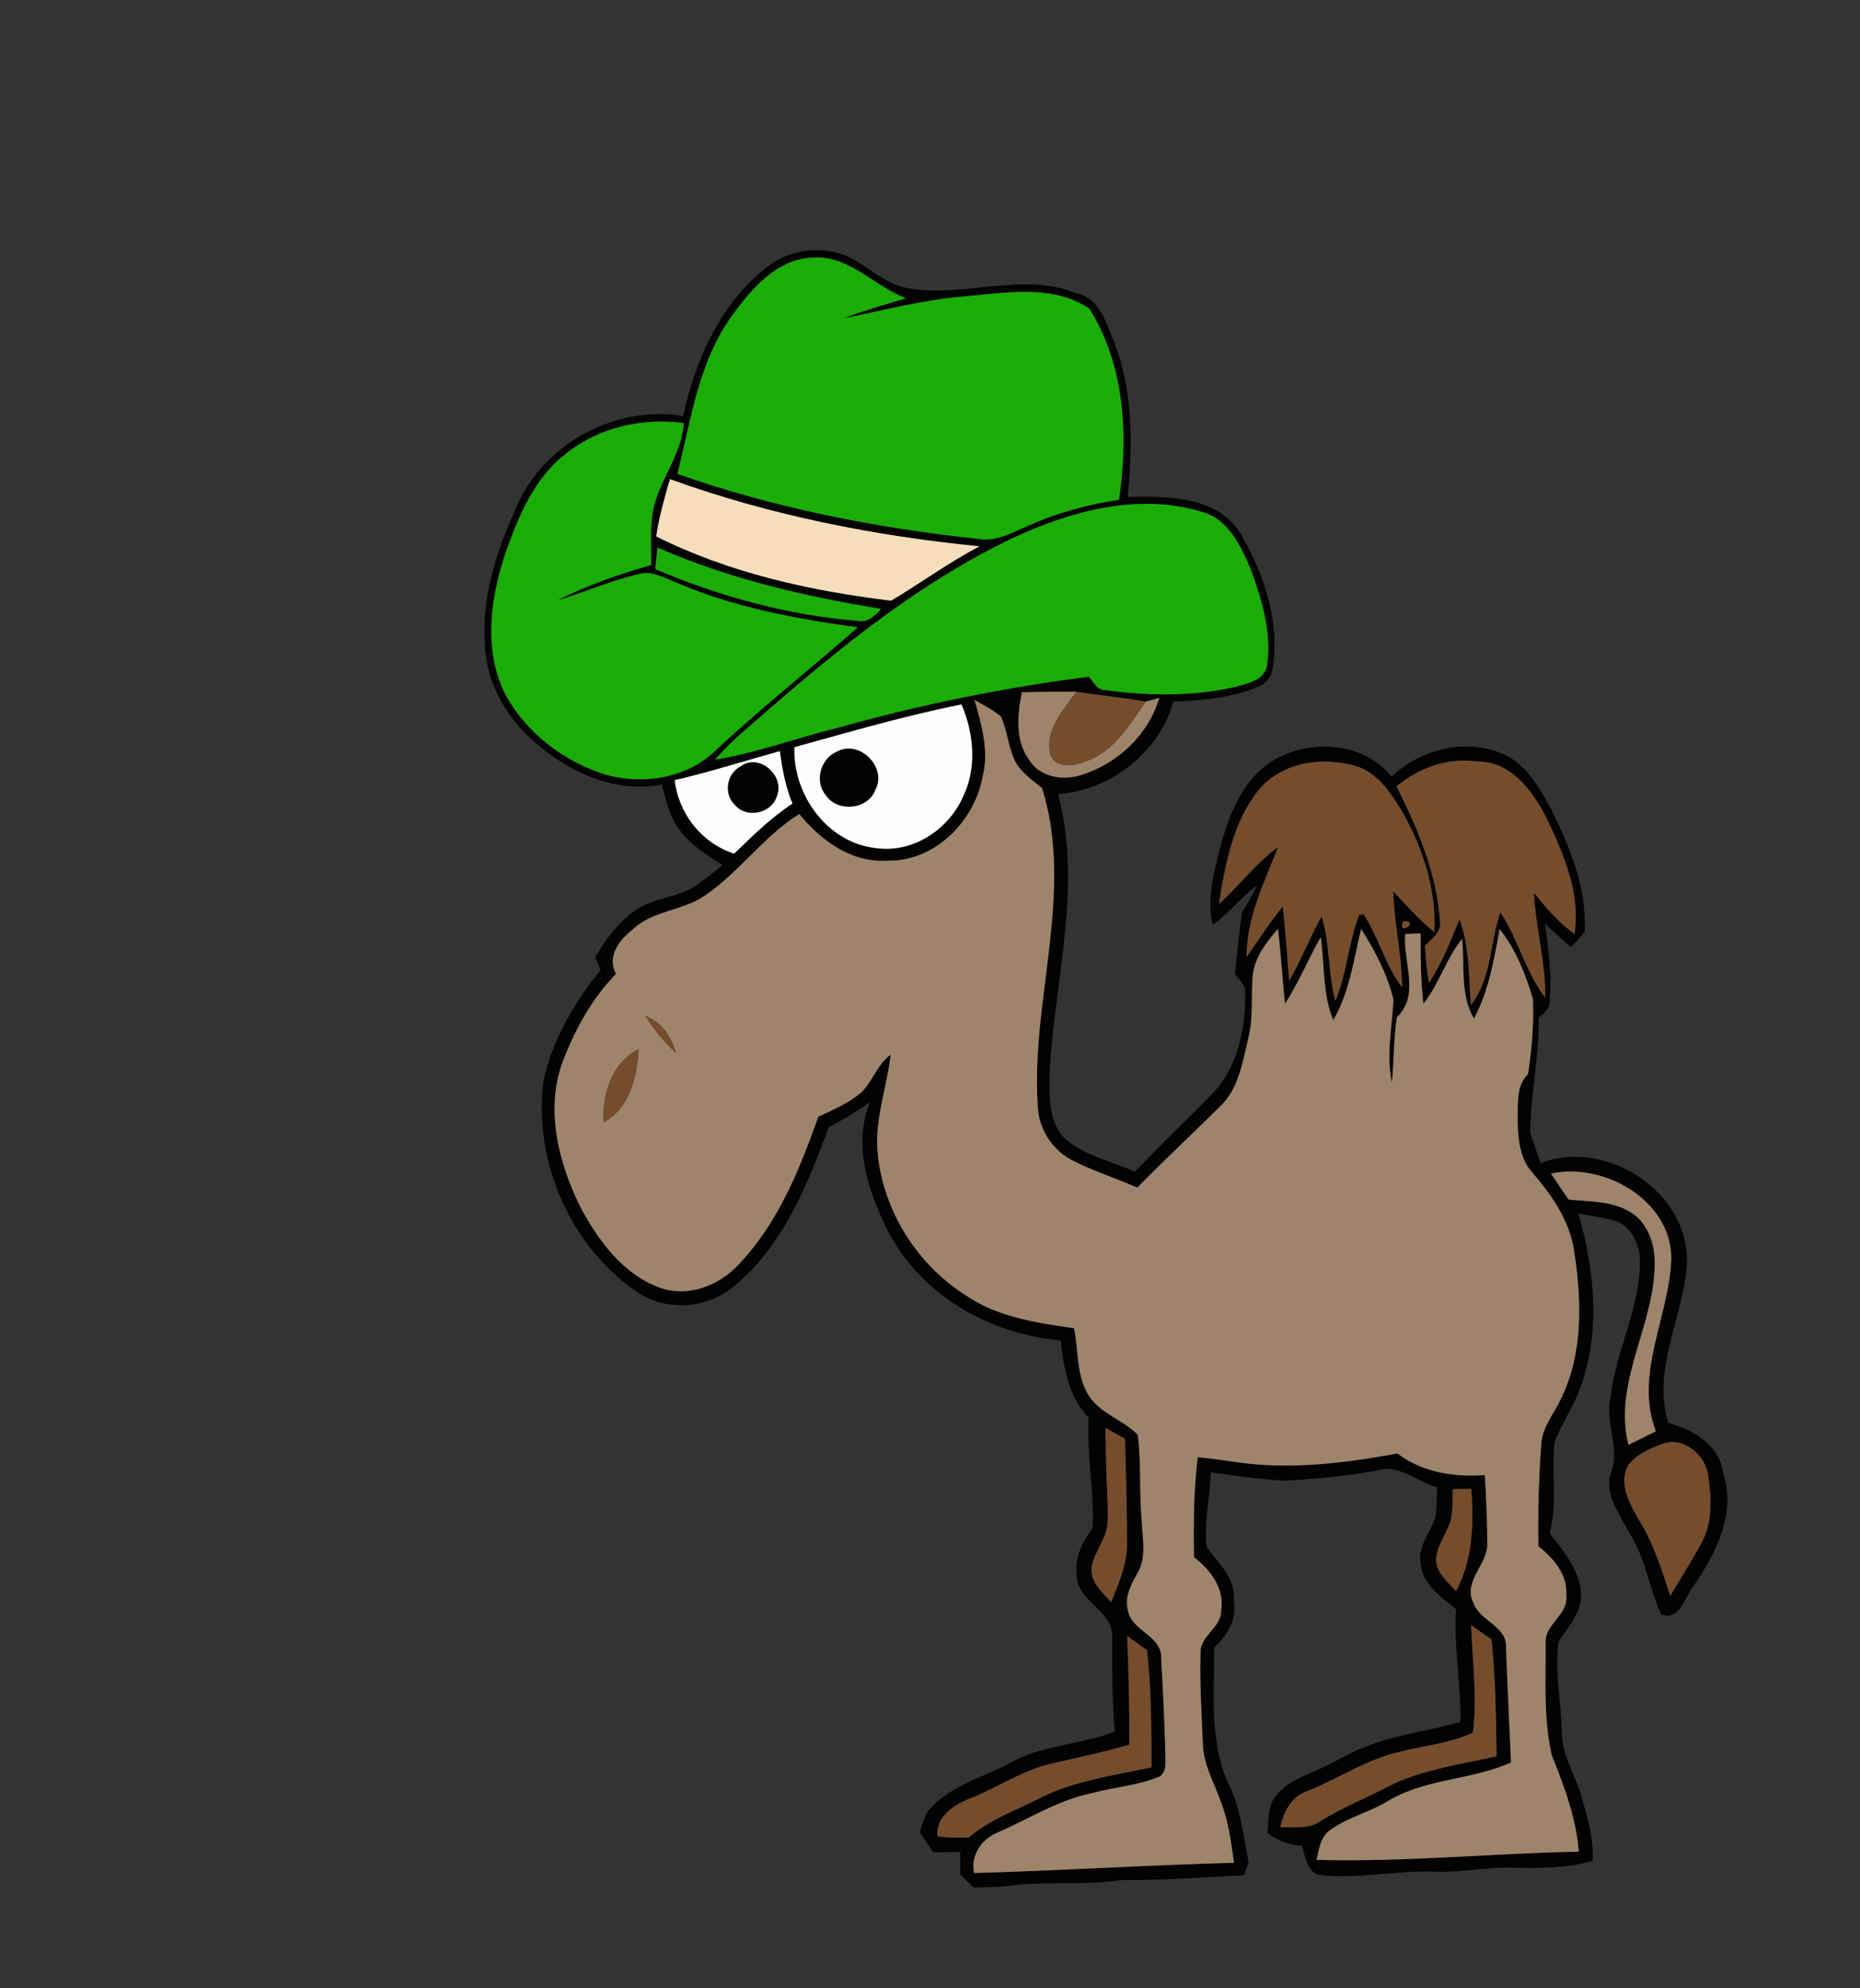 <?xml version="1.0" encoding="UTF-8" ?>
<!DOCTYPE svg PUBLIC "-//W3C//DTD SVG 1.1//EN" "http://www.w3.org/Graphics/SVG/1.1/DTD/svg11.dtd">
<svg width="350pt" height="374pt" viewBox="0 0 350 374" version="1.1" xmlns="http://www.w3.org/2000/svg">
<rect x="0" y="0" width="350" height="374" fill="#333333" stroke="none"/>
<g id="#020201fe">
<path fill="#020201" opacity="1.00" d=" M 144.33 50.25 C 148.19 47.15 153.57 46.28 158.27 47.75 C 162.81 49.31 166.06 53.50 170.95 54.22 C 181.46 56.07 192.39 51.02 202.65 55.19 C 206.93 56.10 208.12 60.73 209.60 64.23 C 213.29 73.50 213.11 83.67 212.22 93.44 C 219.60 93.37 229.25 93.24 233.52 100.52 C 237.91 108.06 240.91 117.06 239.45 125.85 C 239.25 127.50 237.99 128.77 236.46 129.28 C 231.49 131.32 226.09 131.74 220.79 131.97 C 218.15 141.53 208.92 148.70 199.09 149.38 C 203.68 166.42 198.56 183.84 197.54 201.00 C 197.54 205.35 197.01 210.43 200.13 213.94 C 203.87 217.35 209.03 218.37 213.54 220.40 C 218.21 215.54 223.06 210.86 227.81 206.07 C 232.79 201.13 234.39 193.74 234.31 186.96 C 234.54 185.37 233.20 184.34 232.36 183.22 C 232.85 179.33 233.11 175.41 233.76 171.54 C 234.79 169.93 235.75 168.27 236.53 166.51 C 233.54 168.76 231.28 171.81 228.20 173.94 C 227.03 169.02 228.45 164.08 229.62 159.33 C 231.24 153.39 233.61 147.10 238.90 143.48 C 245.88 138.88 256.35 139.28 261.83 146.09 C 267.17 141.03 275.34 138.90 282.30 141.61 C 287.03 143.36 289.58 148.06 291.89 152.23 C 295.42 159.36 298.63 167.10 298.19 175.21 C 297.41 176.27 296.55 177.24 295.60 178.15 C 293.93 176.70 292.31 175.23 290.70 173.72 C 291.38 178.43 291.99 183.19 291.63 187.96 C 291.76 189.45 290.68 190.60 289.53 191.38 C 289.62 198.65 288.06 205.80 287.92 213.05 C 288.59 214.96 289.23 216.89 289.90 218.80 C 302.18 213.91 318.27 224.44 317.39 238.00 C 316.73 247.94 310.81 257.55 313.90 267.63 C 318.60 268.96 323.50 271.66 324.22 277.00 C 326.78 284.69 322.86 292.16 318.65 298.38 C 316.94 300.48 316.14 304.95 312.60 303.69 C 310.28 298.70 309.66 293.02 306.59 288.35 C 304.80 284.77 301.68 280.96 303.21 276.75 C 304.90 272.21 301.95 267.62 303.04 263.02 C 304.00 253.78 309.15 245.25 308.53 235.82 C 308.05 233.28 306.60 230.38 303.91 229.65 C 301.66 228.99 299.31 228.68 297.01 228.29 C 300.05 238.80 301.22 250.50 297.39 260.97 C 296.16 264.54 293.92 267.64 292.55 271.15 C 291.88 276.87 293.12 282.74 291.61 288.37 C 294.23 291.84 297.36 295.41 297.53 300.00 C 297.48 303.49 295.07 306.07 293.27 308.81 C 292.50 314.48 293.78 320.13 293.88 325.81 C 293.88 330.27 296.60 334.06 297.70 338.27 C 298.71 342.09 300.00 346.00 299.66 350.01 C 294.93 351.43 289.95 351.41 285.06 351.31 C 280.07 351.10 275.14 352.24 270.14 352.08 C 262.73 351.72 255.36 353.61 247.95 352.62 C 245.80 351.74 245.65 349.07 244.96 347.17 C 242.56 347.09 240.38 346.22 238.50 344.74 C 238.78 342.28 238.47 339.42 240.35 337.50 C 242.33 335.10 245.37 334.08 248.11 332.83 C 251.00 331.59 253.64 329.84 256.57 328.70 C 262.42 326.29 268.78 325.64 274.82 323.88 C 274.95 316.80 273.52 309.79 273.98 302.70 C 271.23 300.36 267.65 298.09 267.34 294.11 C 266.63 290.72 269.39 288.16 270.18 285.09 C 270.37 283.33 270.36 281.55 270.42 279.78 C 266.66 278.75 263.31 275.35 259.18 276.57 C 253.53 277.70 247.77 278.14 242.03 278.51 C 237.27 278.30 232.54 277.61 227.83 276.95 C 227.76 281.64 226.47 286.29 227.07 290.99 C 229.21 294.05 232.59 296.83 232.17 300.98 C 232.83 304.52 231.01 307.60 228.47 309.89 C 228.53 318.63 227.44 327.93 231.43 336.05 C 233.49 340.53 233.97 345.47 234.96 350.25 C 234.75 350.87 234.33 352.11 234.12 352.74 C 226.40 353.08 218.72 353.73 210.99 353.63 C 203.98 354.76 196.85 353.75 189.83 354.74 C 187.62 354.97 185.39 354.98 183.17 355.02 C 182.55 354.41 181.30 353.18 180.68 352.57 C 180.67 351.16 180.67 349.76 180.67 348.37 C 178.98 348.38 177.28 348.39 175.59 348.41 C 174.73 347.14 173.89 345.87 173.07 344.58 C 173.36 343.73 173.94 342.03 174.23 341.17 C 178.40 335.68 185.43 334.36 191.12 331.04 C 196.99 328.18 203.73 328.07 209.77 325.72 C 209.29 319.81 209.25 313.88 209.29 307.96 C 209.51 302.76 202.27 301.17 202.63 295.92 C 202.17 292.72 203.85 289.88 205.62 287.39 C 205.89 280.46 204.50 273.61 204.85 266.68 C 201.10 262.73 200.13 257.34 199.61 252.13 C 186.27 250.99 173.31 243.62 167.06 231.52 C 163.41 224.20 160.40 215.32 163.71 207.32 C 161.24 209.08 158.63 210.62 155.95 212.03 C 151.89 222.98 147.27 234.54 137.94 242.10 C 132.70 246.33 124.78 246.76 119.36 242.63 C 107.16 234.07 100.45 218.34 102.22 203.60 C 103.82 195.76 108.05 188.63 113.02 182.45 C 112.76 181.86 112.24 180.69 111.99 180.10 C 113.89 176.81 116.20 173.68 119.30 171.42 C 122.68 168.90 127.20 168.96 130.73 166.73 C 132.58 165.54 134.26 164.10 135.96 162.71 C 133.02 160.80 129.88 158.97 127.83 156.03 C 125.92 153.59 125.35 150.48 124.54 147.57 C 115.24 149.36 106.13 144.83 99.52 138.58 C 94.68 134.04 91.38 127.69 91.24 120.97 C 90.70 112.50 93.21 104.19 96.68 96.55 C 101.38 83.99 115.37 76.04 128.55 78.28 C 130.86 67.68 135.56 57.05 144.33 50.25 M 137.97 59.08 C 131.49 67.81 130.05 78.86 127.48 89.13 C 145.71 95.57 164.82 99.28 184.01 101.35 C 187.48 101.98 190.59 100.09 193.67 98.81 C 199.04 96.41 204.76 94.87 210.56 94.01 C 212.35 81.90 211.66 68.63 204.96 58.04 C 198.26 53.53 189.54 54.99 181.93 55.72 C 174.06 56.29 166.43 58.37 158.71 59.87 C 162.57 58.42 166.54 57.27 170.50 56.10 C 164.49 53.89 159.82 47.96 152.97 48.45 C 146.35 48.65 141.59 54.11 137.97 59.08 M 106.40 85.42 C 100.45 90.03 97.50 97.26 95.08 104.16 C 92.33 112.41 91.00 121.91 94.81 130.04 C 98.60 137.49 105.71 143.03 113.60 145.59 C 120.80 147.79 129.42 146.42 134.85 140.97 C 143.41 132.98 152.63 125.76 161.38 118.00 C 149.76 116.39 138.07 114.28 127.25 109.57 C 124.98 108.73 122.62 107.25 120.12 108.01 C 114.90 109.22 109.99 111.41 104.87 112.94 C 110.49 110.07 116.48 108.02 122.54 106.27 C 122.58 103.33 122.34 100.38 122.68 97.45 C 123.29 91.03 128.27 86.08 128.66 79.58 C 120.84 78.55 112.58 80.39 106.40 85.42 M 126.06 90.13 C 125.03 93.67 124.02 97.24 123.48 100.90 C 137.23 107.79 152.51 111.15 167.68 112.99 C 173.27 109.66 178.54 105.79 184.33 102.76 C 164.53 100.82 144.80 96.90 126.06 90.13 M 191.12 100.96 C 171.49 110.19 154.87 124.44 138.70 138.65 C 137.23 139.98 135.88 141.43 134.53 142.89 C 142.43 141.62 149.95 138.77 157.71 136.87 C 173.19 132.54 188.94 129.31 204.89 127.29 C 205.79 128.25 206.43 129.83 208.00 129.80 C 216.21 130.92 224.70 131.03 232.81 129.11 C 235.06 128.46 238.13 127.80 238.44 124.99 C 239.27 118.82 237.42 112.65 235.28 106.93 C 233.45 102.64 231.13 97.66 226.23 96.30 C 214.51 92.69 201.93 95.99 191.12 100.96 M 123.70 102.99 C 123.60 104.01 123.40 106.04 123.30 107.05 C 135.38 112.18 148.22 115.70 161.32 116.77 C 163.26 117.20 164.61 115.86 165.78 114.53 C 151.39 112.19 137.10 108.87 123.70 102.99 M 192.30 130.21 C 191.40 134.50 190.99 139.39 193.77 143.11 C 195.91 146.36 200.33 146.88 203.77 145.68 C 210.46 143.49 216.15 138.11 218.14 131.27 C 217.51 131.45 216.25 131.80 215.62 131.97 C 211.27 131.22 206.88 130.80 202.52 130.11 C 199.11 130.11 195.71 130.11 192.30 130.21 M 183.38 131.67 C 184.68 136.28 186.12 141.11 184.94 145.91 C 183.46 154.45 175.92 162.09 166.94 161.90 C 160.23 162.32 154.44 158.08 150.40 153.11 C 143.66 157.31 139.12 164.10 132.55 168.51 C 128.38 171.40 122.71 171.23 118.99 174.90 C 116.45 176.89 114.19 179.91 115.91 183.21 C 111.32 187.89 108.15 193.75 105.84 199.83 C 102.59 208.76 105.10 218.64 109.13 226.89 C 112.58 233.37 117.38 239.97 124.64 242.38 C 129.85 243.95 135.37 241.74 138.96 237.88 C 146.38 230.16 150.45 219.98 153.99 210.06 C 156.87 208.68 159.92 207.45 162.30 205.25 C 164.31 203.14 165.16 200.12 167.61 198.39 C 166.88 204.61 164.52 210.66 165.16 217.00 C 166.21 227.72 172.51 237.75 181.57 243.54 C 187.61 247.76 195.01 248.81 202.11 249.84 C 202.94 253.95 202.53 258.44 204.68 262.20 C 206.80 265.85 211.24 266.97 214.09 269.87 C 214.78 275.21 214.34 280.64 214.84 286.00 C 214.92 289.30 215.86 292.95 214.00 295.96 C 212.86 298.06 211.57 300.35 212.23 302.85 C 212.87 306.86 218.76 307.64 218.50 311.98 C 218.86 317.96 219.12 323.96 219.30 329.96 C 219.20 331.39 219.64 333.20 218.22 334.15 C 214.10 335.90 209.54 336.16 205.26 337.34 C 198.97 338.66 193.53 342.19 187.70 344.70 C 184.63 345.98 182.68 348.96 183.27 352.31 C 199.59 351.87 215.88 350.80 232.20 350.39 C 231.66 346.39 231.11 342.34 229.61 338.57 C 228.35 335.11 226.43 331.77 226.34 328.00 C 226.13 322.32 225.73 316.63 225.91 310.95 C 225.72 307.69 229.77 306.26 229.78 303.02 C 230.47 298.83 227.79 295.31 224.68 292.90 C 224.57 286.63 224.61 280.33 225.38 274.10 C 228.20 274.34 230.99 274.80 233.80 275.18 C 243.54 276.41 253.36 275.15 262.95 273.39 C 267.70 276.98 273.60 277.87 279.40 277.46 C 279.66 281.64 279.86 285.83 279.86 290.02 C 280.21 294.14 275.15 297.37 277.28 301.54 C 278.49 304.98 283.66 305.87 283.39 309.94 C 283.66 317.14 284.01 324.33 284.33 331.53 C 277.04 334.80 268.59 334.51 261.57 338.54 C 257.98 340.83 253.67 341.74 250.25 344.28 C 248.43 345.55 248.24 347.87 247.74 349.84 C 264.21 350.28 280.63 348.61 297.09 348.29 C 296.57 341.98 294.38 336.04 292.02 330.23 C 290.40 323.29 290.90 316.05 290.84 308.97 C 290.67 305.42 295.24 303.71 294.72 300.01 C 295.01 296.13 292.29 293.08 289.47 290.82 C 289.39 284.54 289.52 278.25 290.01 271.99 C 290.04 268.49 292.55 265.83 293.89 262.78 C 298.05 254.02 297.59 243.97 296.10 234.64 C 295.10 229.26 291.90 224.70 288.41 220.64 C 285.78 217.80 285.62 213.71 285.58 210.05 C 285.69 207.32 285.32 204.16 287.51 202.08 C 288.27 197.41 288.63 192.65 288.45 187.92 C 287.09 183.27 285.24 178.60 282.19 174.77 C 281.13 180.52 280.14 186.39 277.36 191.61 C 274.69 187.04 275.65 181.62 275.13 176.60 C 272.12 180.32 270.81 185.07 267.84 188.82 C 267.36 184.42 267.28 179.98 267.32 175.56 C 266.59 175.59 265.14 175.65 264.42 175.69 C 263.96 180.89 267.30 187.16 262.86 191.33 C 262.20 195.39 262.34 199.53 261.91 203.62 C 260.81 198.44 261.96 193.22 262.21 188.04 C 261.08 183.27 258.73 178.85 256.13 174.73 C 254.71 180.54 253.96 186.64 250.88 191.89 C 248.84 186.93 249.27 181.49 248.52 176.28 C 246.19 180.40 244.38 184.81 241.80 188.81 C 241.31 184.11 241.02 179.39 240.49 174.70 C 238.23 177.31 235.94 180.24 235.70 183.83 C 235.42 187.64 235.84 191.51 234.91 195.26 C 233.78 199.86 233.09 205.01 229.35 208.34 C 224.28 213.40 219.01 218.27 214.00 223.40 C 209.94 221.58 205.64 220.27 201.69 218.21 C 197.92 216.25 195.41 212.23 195.27 207.99 C 193.96 188.06 202.17 167.94 196.11 148.27 C 194.25 146.74 192.12 145.33 190.99 143.13 C 189.71 140.49 189.56 137.46 188.36 134.80 C 186.85 133.52 185.09 132.62 183.38 131.67 M 149.49 140.55 C 149.16 149.49 155.70 158.56 164.86 159.53 C 171.65 160.50 178.30 156.18 181.10 150.11 C 183.87 144.61 183.29 138.04 180.93 132.51 C 170.31 134.62 159.91 137.67 149.49 140.55 M 126.96 146.75 C 127.70 153.09 132.05 158.59 138.14 160.57 C 141.62 157.23 145.06 153.81 149.12 151.16 C 147.80 148.01 147.21 144.65 146.74 141.29 C 140.15 143.11 133.63 145.20 126.96 146.75 M 236.73 148.75 C 231.98 154.79 230.53 162.64 229.38 170.04 C 233.22 166.59 236.30 162.35 240.51 159.31 C 237.87 166.02 234.58 172.64 234.56 180.04 C 236.80 176.83 238.91 173.53 241.39 170.50 C 241.91 175.14 242.20 179.80 242.59 184.46 C 244.88 180.55 246.48 176.29 248.71 172.35 C 250.28 177.54 249.87 183.06 251.28 188.29 C 253.45 183.09 253.72 177.36 255.74 172.14 C 255.95 172.08 256.35 171.97 256.56 171.92 C 259.44 176.27 260.63 181.53 263.83 185.72 C 263.79 179.64 262.35 173.69 262.15 167.63 C 264.64 170.28 267.03 173.04 269.90 175.31 C 270.29 167.48 267.86 159.82 264.07 153.06 C 262.00 149.57 259.61 145.76 255.64 144.25 C 249.21 142.17 241.15 143.22 236.73 148.75 M 262.78 147.91 C 266.91 156.07 270.52 164.74 271.01 173.99 C 270.77 175.70 269.22 176.74 268.15 177.92 C 268.26 180.25 268.50 182.57 268.88 184.88 C 271.34 181.16 272.96 177.00 274.65 172.90 C 276.54 178.08 276.35 183.63 276.79 189.04 C 280.69 184.04 280.35 177.37 282.31 171.59 C 285.69 176.66 287.06 182.79 290.76 187.67 C 290.87 181.02 288.96 174.56 288.65 167.95 C 290.92 170.78 293.33 173.53 296.28 175.69 C 297.45 168.04 294.26 160.76 291.09 154.01 C 288.50 148.93 284.44 143.24 278.10 143.26 C 272.52 142.42 267.06 144.38 262.78 147.91 M 264.08 173.26 C 262.69 176.32 267.43 173.23 264.08 173.26 M 291.85 220.75 C 292.93 222.38 294.04 224.01 295.15 225.63 C 299.12 226.04 303.44 225.87 306.93 228.08 C 309.92 229.96 311.26 233.58 311.36 236.98 C 311.69 248.87 303.42 259.78 306.42 271.78 C 308.14 270.92 309.86 270.07 311.59 269.22 C 307.61 258.76 313.64 248.46 314.42 238.06 C 315.56 226.44 302.26 218.47 291.85 220.75 M 208.01 268.58 C 208.05 273.39 208.23 278.21 208.43 283.02 C 208.45 285.20 208.66 287.54 207.55 289.53 C 206.66 291.77 204.83 293.99 205.55 296.54 C 206.12 298.50 207.79 299.86 209.08 301.37 C 210.56 297.72 212.19 294.00 212.08 289.98 C 212.02 283.53 211.89 277.08 211.69 270.63 C 210.46 269.95 209.23 269.26 208.01 268.58 M 312.76 271.62 C 310.46 272.47 308.03 273.52 306.45 275.47 C 304.38 279.14 306.81 283.11 308.64 286.31 C 311.27 290.60 312.75 295.43 314.30 300.19 C 316.24 296.81 318.41 293.56 320.23 290.11 C 322.30 286.25 322.06 281.64 321.40 277.45 C 320.90 273.59 316.63 270.08 312.76 271.62 M 273.37 280.09 C 273.30 282.04 273.39 284.01 273.01 285.94 C 272.27 288.37 270.53 290.47 270.25 293.04 C 270.07 295.72 272.37 297.50 273.98 299.30 C 277.20 293.36 277.30 286.62 276.87 280.06 C 275.70 280.06 274.53 280.07 273.37 280.09 M 276.84 305.71 C 277.05 312.43 278.01 319.21 277.16 325.91 C 272.88 327.95 268.06 328.28 263.53 329.49 C 257.22 330.85 251.85 334.59 245.92 336.95 C 242.92 337.95 241.57 340.84 240.91 343.70 C 243.45 343.65 246.26 344.11 248.47 342.54 C 252.49 340.07 256.87 338.30 261.04 336.12 C 267.44 332.85 274.67 331.91 281.61 330.36 C 281.52 323.03 281.41 315.69 280.67 308.38 C 279.39 307.49 278.11 306.60 276.84 305.71 M 212.12 307.74 C 212.33 314.55 212.58 321.36 212.50 328.17 C 207.68 329.61 202.75 330.56 197.86 331.74 C 192.33 332.98 187.62 336.31 182.39 338.35 C 179.41 339.49 176.06 341.81 176.39 345.42 C 178.33 345.68 180.30 345.67 182.26 345.66 C 186.26 342.20 191.32 340.47 195.96 338.07 C 202.44 334.88 209.69 333.96 216.68 332.43 C 216.67 325.09 216.64 317.73 215.85 310.42 C 214.61 309.53 213.36 308.63 212.12 307.74 Z" />
<path fill="#020201" opacity="1.00" d=" M 157.41 141.41 C 161.69 138.96 167.06 144.36 164.70 148.63 C 163.30 152.33 157.56 152.86 155.40 149.59 C 153.20 147.05 154.37 142.71 157.41 141.41 Z" />
<path fill="#020201" opacity="1.00" d=" M 139.32 144.17 C 142.87 141.52 147.82 145.98 146.17 149.83 C 145.16 153.06 140.45 154.00 138.29 151.42 C 136.11 149.36 136.71 145.55 139.32 144.17 Z" />
</g>
<g id="#1aad06ff">
<path fill="#1aad06" opacity="1.00" d=" M 137.97 59.08 C 141.59 54.11 146.35 48.65 152.97 48.45 C 159.82 47.96 164.49 53.89 170.50 56.10 C 166.54 57.27 162.57 58.42 158.71 59.87 C 166.43 58.37 174.06 56.29 181.93 55.72 C 189.54 54.99 198.26 53.53 204.96 58.04 C 211.66 68.63 212.35 81.90 210.56 94.01 C 204.76 94.87 199.04 96.41 193.67 98.81 C 190.59 100.09 187.48 101.98 184.01 101.35 C 164.82 99.28 145.71 95.57 127.48 89.13 C 130.05 78.86 131.49 67.81 137.97 59.08 Z" />
<path fill="#1aad06" opacity="1.00" d=" M 106.40 85.42 C 112.58 80.39 120.84 78.55 128.66 79.58 C 128.27 86.08 123.29 91.03 122.68 97.45 C 122.34 100.38 122.58 103.33 122.54 106.27 C 116.48 108.02 110.49 110.07 104.87 112.94 C 109.99 111.41 114.90 109.22 120.12 108.01 C 122.62 107.25 124.98 108.73 127.25 109.57 C 138.07 114.28 149.76 116.39 161.38 118.00 C 152.63 125.76 143.41 132.98 134.85 140.97 C 129.42 146.42 120.80 147.79 113.60 145.59 C 105.71 143.03 98.60 137.49 94.81 130.04 C 91.00 121.91 92.33 112.41 95.08 104.16 C 97.50 97.26 100.45 90.03 106.40 85.42 Z" />
<path fill="#1aad06" opacity="1.00" d=" M 191.12 100.96 C 201.93 95.99 214.51 92.69 226.23 96.30 C 231.13 97.66 233.45 102.64 235.28 106.93 C 237.42 112.65 239.27 118.82 238.44 124.99 C 238.13 127.80 235.06 128.46 232.81 129.11 C 224.70 131.03 216.21 130.92 208.00 129.80 C 206.43 129.83 205.79 128.25 204.89 127.29 C 188.94 129.31 173.19 132.54 157.71 136.87 C 149.95 138.77 142.43 141.62 134.53 142.89 C 135.88 141.43 137.23 139.98 138.70 138.65 C 154.87 124.44 171.49 110.19 191.12 100.96 Z" />
<path fill="#1aad06" opacity="1.00" d=" M 123.70 102.99 C 137.10 108.87 151.39 112.19 165.78 114.53 C 164.61 115.86 163.26 117.20 161.32 116.77 C 148.22 115.70 135.38 112.18 123.30 107.05 C 123.40 106.04 123.60 104.01 123.70 102.99 Z" />
</g>
<g id="#f6ddbcff">
<path fill="#f6ddbc" opacity="1.00" d=" M 126.06 90.13 C 144.80 96.90 164.53 100.82 184.33 102.76 C 178.54 105.79 173.27 109.66 167.68 112.99 C 152.51 111.15 137.23 107.79 123.48 100.90 C 124.02 97.24 125.03 93.67 126.06 90.13 Z" />
</g>
<g id="#9e846aff">
<path fill="#9e846a" opacity="1.00" d=" M 192.30 130.21 C 195.71 130.11 199.11 130.11 202.52 130.11 C 200.21 133.47 196.80 137.03 197.54 141.45 C 198.12 144.59 202.07 144.25 204.29 143.23 C 209.64 141.40 212.53 136.31 215.62 131.97 C 216.25 131.80 217.51 131.45 218.14 131.27 C 216.15 138.11 210.46 143.49 203.77 145.68 C 200.33 146.88 195.91 146.36 193.77 143.11 C 190.99 139.39 191.40 134.50 192.30 130.21 Z" />
<path fill="#9e846a" opacity="1.00" d=" M 183.38 131.67 C 185.09 132.62 186.85 133.52 188.36 134.80 C 189.56 137.46 189.71 140.49 190.99 143.13 C 192.12 145.33 194.25 146.74 196.11 148.27 C 202.17 167.94 193.96 188.06 195.27 207.99 C 195.41 212.23 197.92 216.25 201.69 218.21 C 205.64 220.27 209.94 221.58 214.00 223.40 C 219.01 218.27 224.28 213.40 229.35 208.34 C 233.09 205.01 233.78 199.86 234.91 195.26 C 235.84 191.51 235.42 187.64 235.70 183.83 C 235.94 180.24 238.23 177.31 240.49 174.70 C 241.02 179.39 241.31 184.11 241.80 188.81 C 244.38 184.81 246.19 180.40 248.52 176.28 C 249.27 181.49 248.84 186.93 250.88 191.89 C 253.96 186.64 254.71 180.54 256.13 174.73 C 258.73 178.85 261.08 183.27 262.21 188.04 C 261.96 193.22 260.81 198.44 261.91 203.62 C 262.34 199.53 262.20 195.39 262.86 191.33 C 267.30 187.16 263.96 180.89 264.42 175.69 C 265.14 175.65 266.59 175.59 267.32 175.56 C 267.28 179.98 267.36 184.42 267.84 188.82 C 270.81 185.07 272.12 180.32 275.13 176.60 C 275.65 181.62 274.69 187.04 277.36 191.61 C 280.14 186.39 281.13 180.52 282.19 174.77 C 285.24 178.60 287.09 183.27 288.45 187.92 C 288.63 192.65 288.27 197.41 287.51 202.08 C 285.32 204.16 285.69 207.32 285.58 210.05 C 285.62 213.71 285.78 217.80 288.41 220.64 C 291.90 224.70 295.10 229.26 296.10 234.64 C 297.59 243.97 298.05 254.02 293.89 262.78 C 292.55 265.83 290.04 268.49 290.01 271.99 C 289.52 278.25 289.39 284.54 289.47 290.82 C 292.29 293.08 295.01 296.13 294.72 300.01 C 295.24 303.71 290.67 305.42 290.84 308.97 C 290.90 316.05 290.40 323.29 292.02 330.23 C 294.38 336.04 296.57 341.98 297.09 348.29 C 280.63 348.61 264.21 350.28 247.74 349.84 C 248.24 347.87 248.43 345.55 250.25 344.28 C 253.67 341.74 257.98 340.83 261.57 338.54 C 268.59 334.51 277.04 334.80 284.33 331.53 C 284.01 324.33 283.66 317.14 283.39 309.94 C 283.66 305.87 278.49 304.98 277.28 301.54 C 275.15 297.37 280.21 294.14 279.86 290.02 C 279.86 285.83 279.66 281.64 279.40 277.46 C 273.60 277.87 267.70 276.98 262.95 273.39 C 253.36 275.15 243.54 276.41 233.80 275.18 C 230.99 274.80 228.20 274.34 225.38 274.10 C 224.61 280.33 224.57 286.63 224.68 292.90 C 227.79 295.31 230.47 298.83 229.78 303.02 C 229.77 306.26 225.72 307.69 225.91 310.95 C 225.73 316.63 226.13 322.32 226.34 328.00 C 226.43 331.77 228.35 335.11 229.61 338.57 C 231.11 342.34 231.66 346.39 232.20 350.39 C 215.88 350.80 199.59 351.87 183.27 352.31 C 182.68 348.96 184.63 345.98 187.70 344.70 C 193.53 342.19 198.97 338.66 205.26 337.34 C 209.54 336.16 214.10 335.90 218.22 334.15 C 219.64 333.20 219.20 331.39 219.30 329.96 C 219.12 323.96 218.86 317.96 218.50 311.98 C 218.76 307.64 212.87 306.86 212.23 302.85 C 211.57 300.35 212.86 298.06 214.00 295.96 C 215.86 292.95 214.92 289.30 214.84 286.00 C 214.34 280.64 214.78 275.21 214.09 269.87 C 211.24 266.97 206.80 265.85 204.68 262.20 C 202.53 258.44 202.94 253.95 202.11 249.84 C 195.01 248.81 187.61 247.76 181.57 243.54 C 172.51 237.75 166.21 227.72 165.16 217.00 C 164.52 210.66 166.88 204.61 167.61 198.39 C 165.16 200.12 164.31 203.14 162.30 205.25 C 159.92 207.45 156.87 208.68 153.99 210.06 C 150.45 219.98 146.38 230.16 138.96 237.88 C 135.37 241.74 129.85 243.95 124.64 242.38 C 117.38 239.97 112.58 233.37 109.13 226.89 C 105.10 218.64 102.59 208.76 105.84 199.83 C 108.15 193.75 111.32 187.89 115.91 183.21 C 114.19 179.91 116.45 176.89 118.99 174.90 C 122.71 171.23 128.38 171.40 132.55 168.51 C 139.12 164.10 143.66 157.31 150.40 153.11 C 154.44 158.08 160.23 162.32 166.94 161.90 C 175.92 162.09 183.46 154.45 184.94 145.91 C 186.12 141.11 184.68 136.28 183.38 131.67 M 121.43 191.08 C 123.02 193.65 124.95 196.00 127.18 198.04 C 126.34 194.96 124.49 192.28 121.43 191.08 M 113.59 211.11 C 118.57 208.37 119.87 202.54 120.18 197.32 C 115.12 199.91 113.30 205.75 113.59 211.11 Z" />
<path fill="#9e846a" opacity="1.00" d=" M 291.85 220.75 C 302.26 218.47 315.56 226.44 314.42 238.06 C 313.64 248.46 307.61 258.76 311.59 269.22 C 309.86 270.07 308.14 270.92 306.42 271.78 C 303.42 259.78 311.69 248.87 311.36 236.98 C 311.26 233.58 309.92 229.96 306.93 228.08 C 303.44 225.87 299.12 226.04 295.15 225.63 C 294.04 224.01 292.93 222.38 291.85 220.75 Z" />
</g>
<g id="#754d2cff">
<path fill="#754d2c" opacity="1.00" d=" M 202.52 130.11 C 206.88 130.80 211.27 131.22 215.62 131.97 C 212.53 136.31 209.64 141.40 204.29 143.23 C 202.07 144.25 198.12 144.59 197.54 141.45 C 196.80 137.03 200.21 133.47 202.52 130.11 Z" />
<path fill="#754d2c" opacity="1.00" d=" M 236.73 148.75 C 241.15 143.22 249.21 142.17 255.64 144.25 C 259.61 145.76 262.00 149.57 264.07 153.06 C 267.86 159.82 270.29 167.48 269.90 175.31 C 267.03 173.04 264.64 170.28 262.15 167.63 C 262.35 173.69 263.79 179.64 263.83 185.72 C 260.63 181.53 259.44 176.27 256.56 171.92 C 256.35 171.97 255.95 172.08 255.74 172.14 C 253.72 177.36 253.45 183.09 251.28 188.29 C 249.87 183.06 250.28 177.54 248.71 172.35 C 246.48 176.29 244.88 180.55 242.59 184.46 C 242.20 179.80 241.91 175.14 241.39 170.50 C 238.91 173.53 236.80 176.83 234.56 180.04 C 234.58 172.64 237.87 166.02 240.51 159.31 C 236.30 162.35 233.22 166.59 229.38 170.04 C 230.53 162.64 231.98 154.79 236.73 148.75 Z" />
<path fill="#754d2c" opacity="1.00" d=" M 262.78 147.91 C 267.06 144.38 272.52 142.42 278.10 143.26 C 284.44 143.24 288.50 148.93 291.09 154.01 C 294.26 160.76 297.45 168.04 296.28 175.69 C 293.33 173.53 290.92 170.78 288.65 167.95 C 288.96 174.56 290.87 181.02 290.76 187.67 C 287.06 182.79 285.69 176.66 282.31 171.59 C 280.35 177.37 280.69 184.04 276.79 189.04 C 276.35 183.63 276.54 178.08 274.65 172.90 C 272.96 177.00 271.34 181.16 268.88 184.88 C 268.50 182.57 268.26 180.25 268.15 177.92 C 269.22 176.74 270.77 175.70 271.01 173.99 C 270.52 164.74 266.91 156.07 262.78 147.91 Z" />
<path fill="#754d2c" opacity="1.00" d=" M 264.08 173.26 C 267.43 173.23 262.69 176.32 264.08 173.26 Z" />
<path fill="#754d2c" opacity="1.00" d=" M 121.43 191.08 C 124.49 192.28 126.34 194.96 127.18 198.04 C 124.95 196.00 123.02 193.65 121.43 191.08 Z" />
<path fill="#754d2c" opacity="1.00" d=" M 113.59 211.11 C 113.30 205.75 115.12 199.91 120.18 197.32 C 119.87 202.54 118.57 208.37 113.59 211.11 Z" />
<path fill="#754d2c" opacity="1.00" d=" M 208.01 268.58 C 209.23 269.26 210.46 269.95 211.69 270.63 C 211.89 277.08 212.02 283.53 212.08 289.98 C 212.19 294.00 210.56 297.72 209.08 301.37 C 207.79 299.86 206.12 298.50 205.55 296.54 C 204.83 293.99 206.66 291.77 207.55 289.53 C 208.66 287.54 208.45 285.20 208.43 283.02 C 208.23 278.21 208.05 273.39 208.01 268.58 Z" />
<path fill="#754d2c" opacity="1.00" d=" M 312.76 271.62 C 316.63 270.08 320.90 273.59 321.40 277.45 C 322.06 281.64 322.30 286.25 320.23 290.11 C 318.41 293.56 316.24 296.81 314.30 300.19 C 312.75 295.43 311.27 290.60 308.64 286.31 C 306.81 283.11 304.38 279.14 306.45 275.47 C 308.03 273.52 310.46 272.47 312.76 271.62 Z" />
<path fill="#754d2c" opacity="1.00" d=" M 273.37 280.09 C 274.53 280.07 275.70 280.06 276.87 280.06 C 277.30 286.62 277.20 293.36 273.98 299.30 C 272.37 297.50 270.07 295.72 270.25 293.04 C 270.53 290.47 272.27 288.37 273.01 285.94 C 273.39 284.01 273.30 282.04 273.37 280.09 Z" />
<path fill="#754d2c" opacity="1.00" d=" M 276.84 305.71 C 278.11 306.60 279.39 307.49 280.67 308.38 C 281.41 315.69 281.52 323.03 281.61 330.36 C 274.67 331.91 267.44 332.85 261.04 336.12 C 256.87 338.30 252.49 340.07 248.47 342.54 C 246.26 344.11 243.45 343.65 240.91 343.70 C 241.57 340.84 242.92 337.95 245.92 336.95 C 251.85 334.59 257.22 330.85 263.53 329.49 C 268.06 328.28 272.88 327.95 277.16 325.91 C 278.01 319.21 277.05 312.43 276.84 305.71 Z" />
<path fill="#754d2c" opacity="1.00" d=" M 212.12 307.74 C 213.36 308.63 214.61 309.53 215.85 310.42 C 216.64 317.73 216.67 325.09 216.68 332.43 C 209.69 333.96 202.44 334.88 195.96 338.07 C 191.32 340.47 186.26 342.20 182.26 345.66 C 180.30 345.67 178.33 345.68 176.39 345.42 C 176.06 341.81 179.41 339.49 182.39 338.35 C 187.62 336.31 192.33 332.98 197.86 331.74 C 202.75 330.56 207.68 329.61 212.50 328.17 C 212.58 321.36 212.33 314.55 212.12 307.74 Z" />
</g>
<g id="#fefefeff">
<path fill="#fefefe" opacity="1.00" d=" M 149.49 140.55 C 159.91 137.67 170.31 134.62 180.93 132.51 C 183.29 138.04 183.87 144.61 181.10 150.11 C 178.30 156.18 171.65 160.50 164.86 159.53 C 155.70 158.56 149.16 149.49 149.49 140.55 M 157.41 141.41 C 154.37 142.71 153.20 147.05 155.40 149.59 C 157.56 152.86 163.30 152.33 164.70 148.63 C 167.06 144.36 161.69 138.96 157.41 141.41 Z" />
<path fill="#fefefe" opacity="1.00" d=" M 126.96 146.75 C 133.63 145.20 140.15 143.11 146.74 141.29 C 147.21 144.65 147.80 148.01 149.12 151.16 C 145.06 153.81 141.62 157.23 138.14 160.57 C 132.05 158.59 127.70 153.09 126.96 146.75 M 139.32 144.17 C 136.71 145.55 136.11 149.36 138.29 151.42 C 140.45 154.00 145.16 153.06 146.17 149.83 C 147.82 145.98 142.87 141.52 139.32 144.17 Z" />
</g>
</svg>

